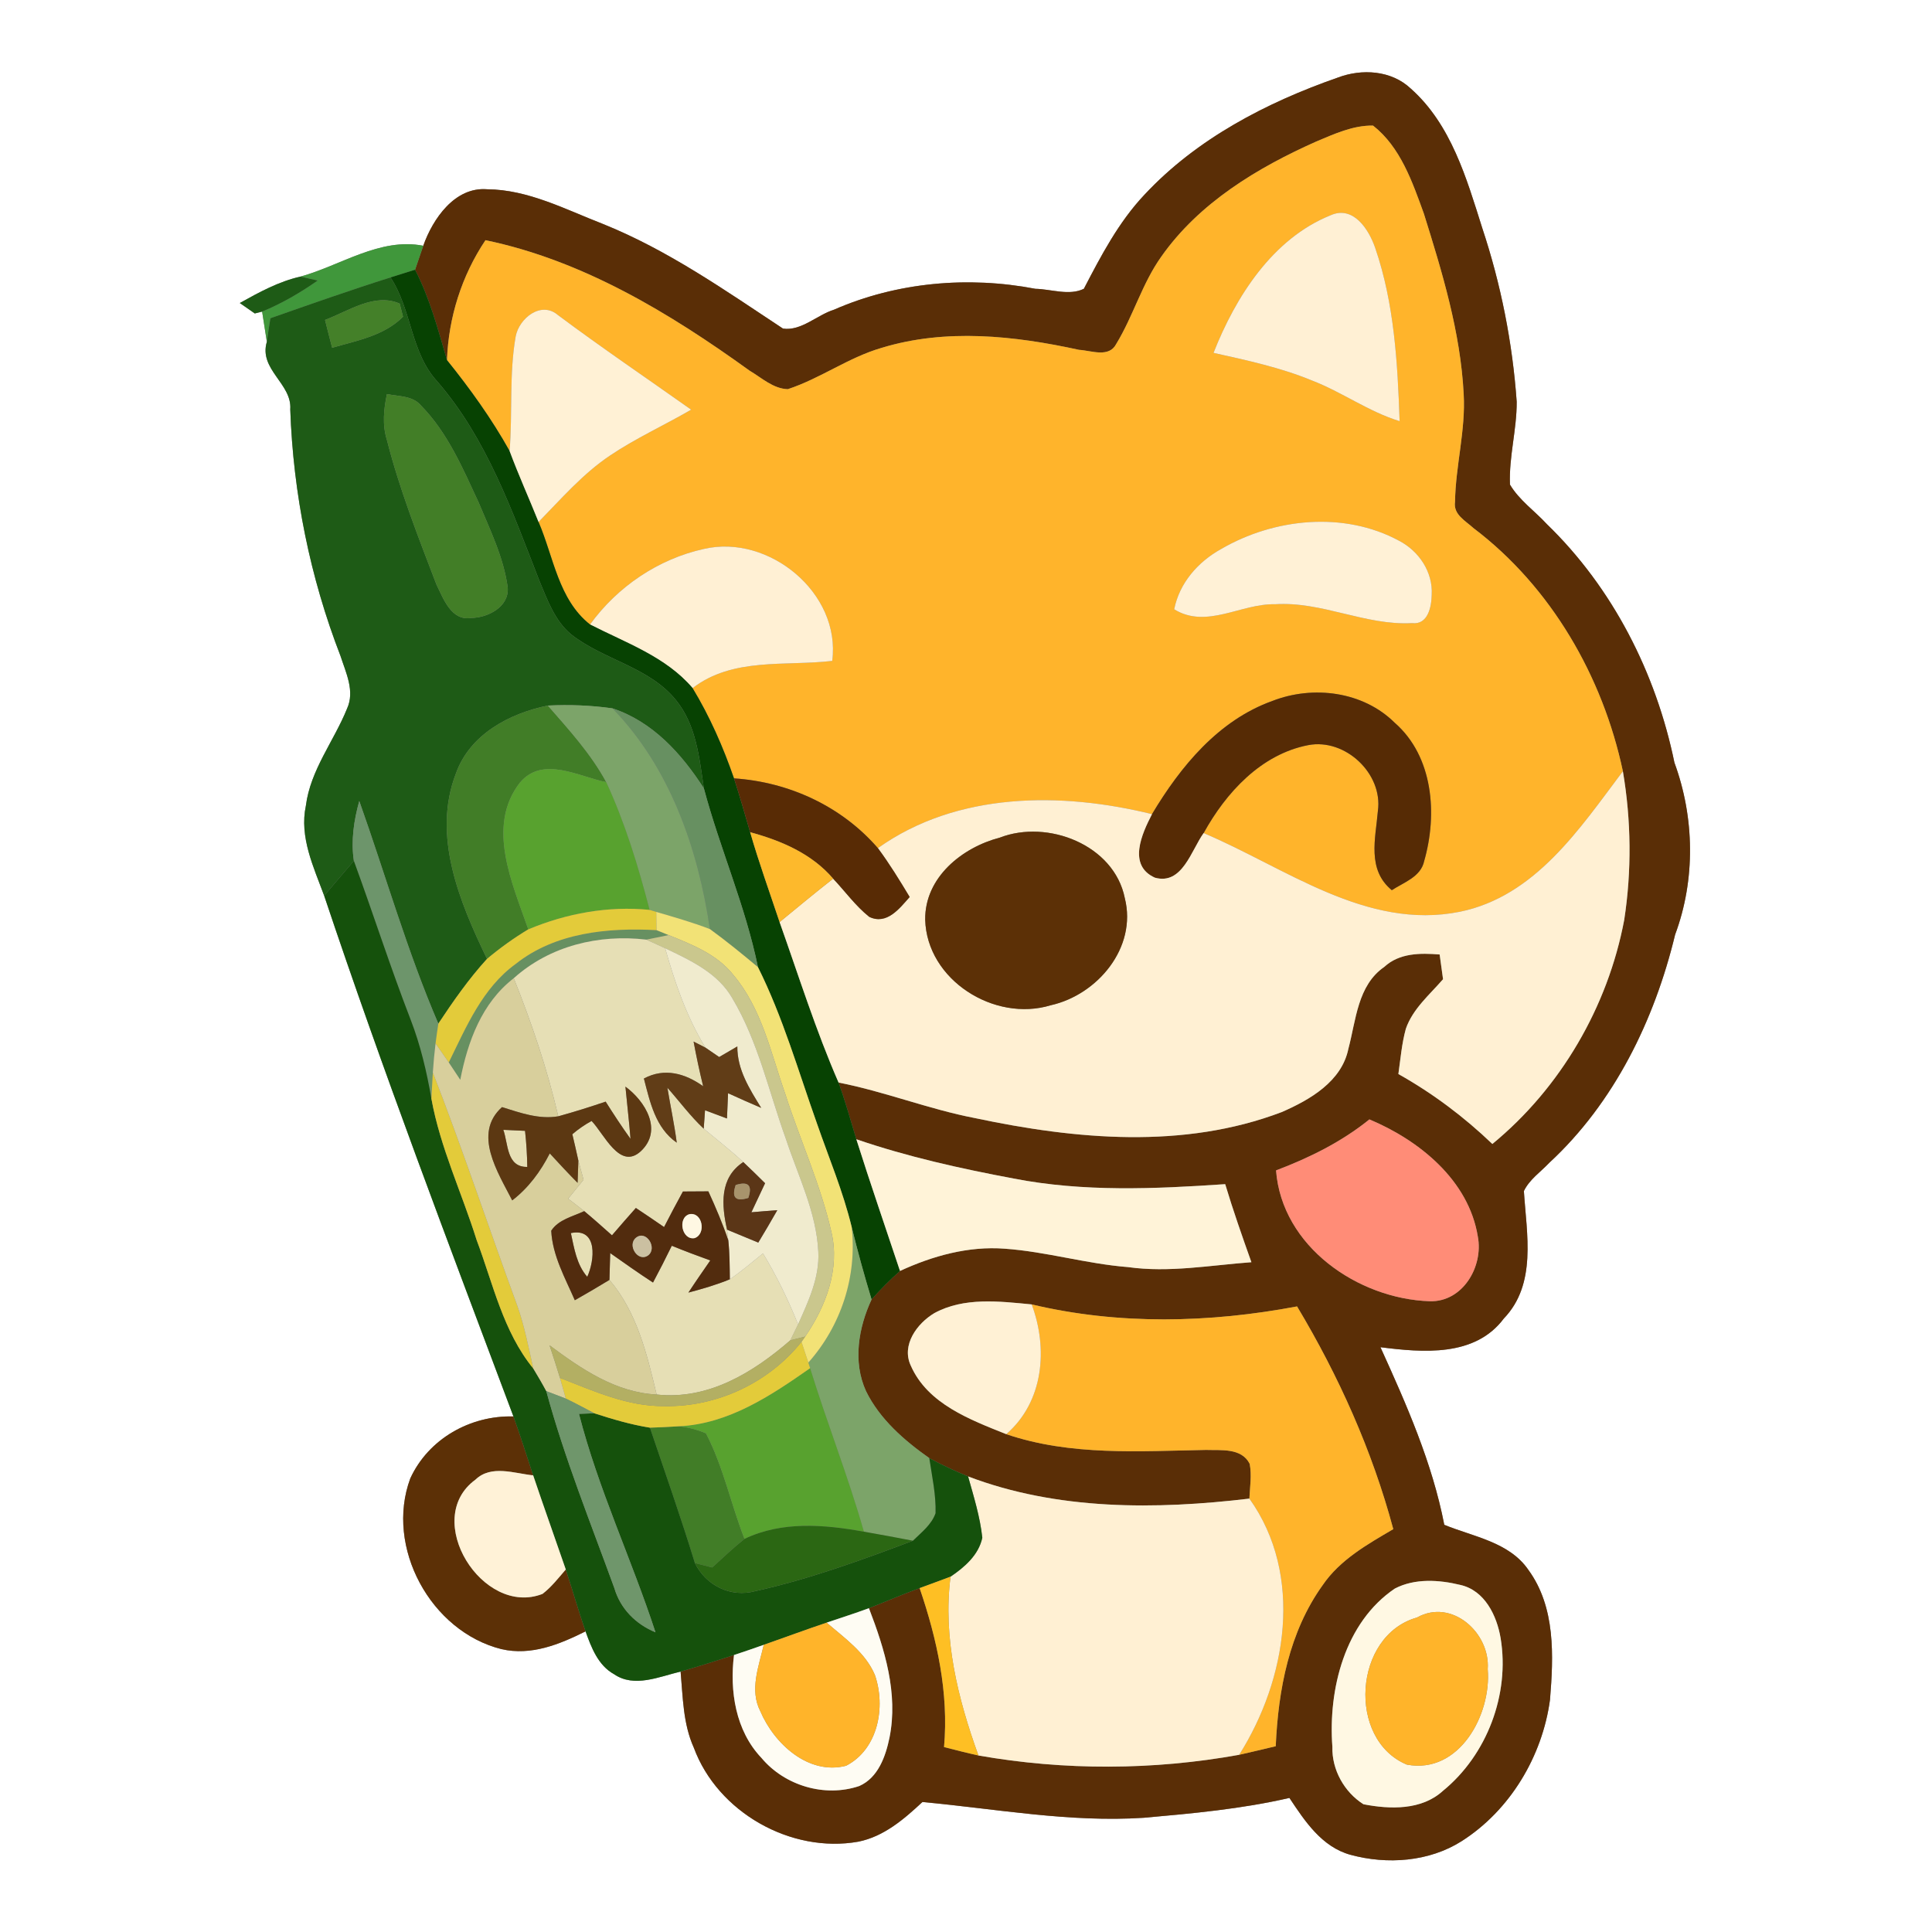 <?xml version="1.0" encoding="UTF-8" ?>
<!DOCTYPE svg PUBLIC "-//W3C//DTD SVG 1.1//EN" "http://www.w3.org/Graphics/SVG/1.1/DTD/svg11.dtd">
<svg width="250pt" height="250pt" viewBox="0 0 250 250" version="1.1" xmlns="http://www.w3.org/2000/svg">
<rect x="0" y="0" width="250" height="250" fill="#808080" stroke="none"/>
<g id="#ffffffff">
<path fill="#ffffff" opacity="1.00" d=" M 0.00 0.00 L 250.00 0.00 L 250.00 250.00 L 0.00 250.00 L 0.00 0.00 M 173.11 10.04 C 163.86 13.27 154.84 17.96 148.09 25.20 C 144.75 28.74 142.48 33.08 140.25 37.37 C 138.35 38.30 136.02 37.41 133.98 37.37 C 125.29 35.70 116.06 36.51 107.93 40.07 C 105.72 40.76 103.68 42.86 101.32 42.52 C 93.83 37.57 86.40 32.35 78.02 28.98 C 73.17 27.10 68.34 24.53 63.02 24.49 C 58.86 24.16 56.00 28.31 54.77 31.80 C 49.16 30.71 44.12 34.34 38.89 35.79 C 36.08 36.42 33.53 37.82 31.03 39.21 C 31.52 39.55 32.49 40.22 32.97 40.56 L 33.92 40.32 C 34.12 41.63 34.32 42.93 34.53 44.23 C 33.46 47.82 37.81 49.64 37.56 52.98 C 37.94 63.88 40.12 74.71 44.06 84.88 C 44.76 87.05 45.94 89.43 44.91 91.69 C 43.21 95.91 40.17 99.62 39.58 104.26 C 38.72 108.33 40.58 112.19 41.95 115.91 C 49.53 138.58 58.04 160.92 66.44 183.29 C 60.87 183.13 55.44 186.18 53.09 191.31 C 49.80 200.19 55.72 211.11 64.90 213.40 C 68.74 214.28 72.40 212.78 75.77 211.10 C 76.52 213.19 77.40 215.51 79.46 216.64 C 82.07 218.44 85.32 216.95 88.07 216.30 C 88.37 219.61 88.38 223.05 89.78 226.15 C 92.86 234.50 102.34 239.87 111.08 238.31 C 114.38 237.64 116.97 235.41 119.36 233.18 C 128.89 234.06 138.39 235.85 148.00 235.22 C 154.32 234.66 160.65 234.08 166.85 232.65 C 168.85 235.66 171.04 238.99 174.75 240.01 C 179.49 241.30 184.90 240.93 189.13 238.25 C 195.40 234.26 199.58 227.27 200.57 219.94 C 201.03 214.28 201.30 207.97 197.77 203.14 C 195.30 199.54 190.67 198.86 186.89 197.31 C 185.33 189.27 182.00 181.75 178.63 174.33 C 184.11 175.02 190.85 175.62 194.59 170.62 C 198.89 166.15 197.54 159.67 197.19 154.12 C 197.91 152.62 199.36 151.65 200.47 150.47 C 208.89 142.69 214.10 131.97 216.76 120.94 C 219.41 113.83 219.28 105.78 216.67 98.68 C 214.29 87.10 208.70 76.09 200.17 67.83 C 198.59 66.11 196.59 64.73 195.39 62.71 C 195.24 59.11 196.28 55.59 196.26 51.99 C 195.72 44.35 194.22 36.77 191.80 29.50 C 189.77 23.07 187.77 16.09 182.55 11.46 C 180.04 9.09 176.22 8.86 173.11 10.04 Z" />
</g>
<g id="#5a2e06ff">
<path fill="#5a2e06" opacity="1.00" d=" M 173.11 10.04 C 176.22 8.86 180.04 9.09 182.55 11.46 C 187.77 16.09 189.77 23.07 191.80 29.50 C 194.22 36.77 195.72 44.35 196.26 51.99 C 196.28 55.59 195.24 59.11 195.39 62.71 C 196.59 64.73 198.59 66.11 200.17 67.83 C 208.70 76.09 214.29 87.10 216.67 98.68 C 219.28 105.78 219.41 113.83 216.76 120.94 C 214.10 131.97 208.89 142.69 200.47 150.47 C 199.36 151.65 197.91 152.62 197.19 154.12 C 197.54 159.67 198.89 166.15 194.59 170.62 C 190.85 175.62 184.11 175.02 178.63 174.33 C 182.00 181.75 185.33 189.27 186.89 197.31 C 190.67 198.86 195.30 199.54 197.77 203.14 C 201.30 207.97 201.03 214.28 200.57 219.94 C 199.58 227.27 195.40 234.26 189.13 238.25 C 184.90 240.93 179.49 241.30 174.75 240.01 C 171.04 238.99 168.85 235.66 166.85 232.65 C 160.65 234.08 154.32 234.66 148.00 235.22 C 138.39 235.85 128.89 234.06 119.36 233.18 C 116.97 235.41 114.38 237.64 111.08 238.31 C 102.34 239.87 92.86 234.50 89.78 226.15 C 88.38 223.05 88.37 219.61 88.07 216.30 C 90.39 215.63 92.69 214.91 94.98 214.16 C 94.40 218.82 95.18 223.95 98.53 227.47 C 101.54 231.07 106.73 232.62 111.19 231.11 C 113.64 230.03 114.60 227.27 115.10 224.85 C 116.25 219.13 114.48 213.40 112.44 208.10 C 114.63 207.24 116.79 206.31 119.00 205.50 C 121.26 212.11 122.78 219.04 122.16 226.07 C 123.64 226.45 125.12 226.83 126.61 227.16 C 137.74 229.12 149.23 229.08 160.35 227.07 C 161.93 226.72 163.50 226.33 165.08 225.96 C 165.40 218.66 166.81 211.17 171.15 205.12 C 173.39 201.83 176.93 199.84 180.29 197.87 C 177.57 187.72 173.23 178.05 167.84 169.05 C 156.50 171.19 144.77 171.47 133.50 168.79 C 129.33 168.39 124.74 167.82 120.90 169.92 C 118.67 171.25 116.60 174.05 117.86 176.72 C 120.04 181.67 125.54 183.71 130.21 185.58 C 138.53 188.41 147.41 187.78 156.05 187.62 C 157.99 187.69 160.65 187.32 161.71 189.42 C 161.99 190.90 161.74 192.42 161.67 193.92 C 149.56 195.36 136.83 195.45 125.27 191.05 C 123.56 190.34 121.88 189.56 120.25 188.68 C 117.00 186.39 113.84 183.64 112.06 180.01 C 110.33 176.21 111.08 171.81 112.78 168.15 C 113.93 166.85 115.15 165.61 116.46 164.46 C 120.68 162.51 125.32 161.22 130.01 161.58 C 135.38 161.96 140.58 163.54 145.95 163.96 C 151.28 164.71 156.61 163.72 161.93 163.33 C 160.74 159.98 159.56 156.63 158.54 153.23 C 149.42 153.85 140.17 154.26 131.15 152.50 C 124.28 151.21 117.43 149.69 110.81 147.42 C 110.07 144.96 109.38 142.50 108.51 140.08 C 114.49 141.25 120.18 143.53 126.16 144.68 C 139.19 147.44 153.14 148.74 165.86 143.90 C 169.51 142.31 173.62 139.94 174.48 135.71 C 175.47 132.01 175.66 127.51 179.12 125.12 C 181.08 123.30 183.80 123.31 186.29 123.51 C 186.44 124.57 186.58 125.64 186.73 126.71 C 184.99 128.72 182.82 130.53 181.92 133.11 C 181.39 135.02 181.23 137.01 180.95 138.98 C 185.37 141.46 189.45 144.52 193.11 148.03 C 201.95 140.77 208.05 130.27 210.17 119.05 C 211.15 112.69 211.08 106.14 210.00 99.80 C 207.40 87.55 200.72 75.95 190.67 68.34 C 189.64 67.39 188.03 66.59 188.28 64.93 C 188.35 60.26 189.67 55.68 189.40 50.99 C 188.99 42.99 186.63 35.25 184.25 27.65 C 182.76 23.55 181.23 19.04 177.67 16.25 C 175.08 16.21 172.67 17.33 170.33 18.31 C 162.69 21.71 155.16 26.25 150.27 33.21 C 147.79 36.69 146.65 40.88 144.45 44.49 C 143.51 46.34 141.23 45.36 139.63 45.27 C 131.27 43.44 122.39 42.47 114.06 45.02 C 109.79 46.26 106.15 48.98 101.94 50.36 C 100.04 50.30 98.55 48.88 96.99 47.96 C 86.67 40.51 75.42 33.70 62.82 31.08 C 59.74 35.68 58.04 41.08 57.84 46.60 C 56.68 42.63 55.62 38.60 53.71 34.90 C 54.06 33.86 54.41 32.83 54.77 31.80 C 56.00 28.31 58.86 24.16 63.02 24.49 C 68.34 24.53 73.17 27.10 78.02 28.98 C 86.40 32.35 93.83 37.57 101.32 42.52 C 103.68 42.86 105.72 40.76 107.93 40.07 C 116.06 36.51 125.29 35.70 133.98 37.37 C 136.02 37.41 138.35 38.30 140.25 37.37 C 142.48 33.08 144.75 28.74 148.09 25.20 C 154.84 17.96 163.86 13.27 173.11 10.04 M 165.12 151.45 C 165.87 161.30 175.71 168.07 185.01 168.38 C 189.29 168.50 191.97 163.88 191.23 160.01 C 190.05 152.72 183.66 147.56 177.20 144.85 C 173.60 147.76 169.43 149.82 165.12 151.45 M 180.49 205.56 C 174.01 209.94 171.85 218.61 172.41 226.04 C 172.33 229.00 173.94 231.89 176.43 233.47 C 179.88 234.14 183.96 234.26 186.72 231.73 C 192.42 227.08 195.38 219.23 194.18 211.98 C 193.69 209.05 192.12 205.80 188.97 205.09 C 186.22 204.42 183.08 204.21 180.49 205.56 Z" />
</g>
<g id="#ffb42bff">
<path fill="#ffb42b" opacity="1.00" d=" M 170.33 18.31 C 172.67 17.33 175.08 16.21 177.67 16.25 C 181.23 19.04 182.76 23.55 184.25 27.65 C 186.63 35.25 188.99 42.99 189.40 50.99 C 189.67 55.68 188.35 60.26 188.28 64.93 C 188.03 66.59 189.64 67.39 190.67 68.34 C 200.72 75.95 207.40 87.55 210.00 99.80 C 204.42 107.21 198.67 115.98 188.91 117.98 C 176.81 120.42 166.32 112.26 155.75 107.80 C 158.64 102.56 163.18 97.60 169.28 96.42 C 174.06 95.50 178.97 100.10 178.30 104.93 C 177.99 108.53 176.87 112.53 180.10 115.19 C 181.66 114.17 183.86 113.47 184.29 111.41 C 186.02 105.38 185.48 97.89 180.47 93.52 C 176.38 89.46 169.91 88.65 164.65 90.70 C 157.67 93.20 152.76 99.18 149.07 105.35 C 137.32 102.45 123.82 102.46 113.60 109.75 C 108.91 104.33 102.10 101.19 94.98 100.72 C 93.58 96.67 91.85 92.72 89.62 89.04 C 94.84 85.03 101.59 86.23 107.69 85.52 C 108.84 76.74 99.49 69.08 91.09 71.03 C 85.18 72.33 79.89 75.92 76.35 80.81 C 72.25 77.57 71.64 72.07 69.69 67.54 C 72.64 64.53 75.43 61.29 78.96 58.93 C 82.29 56.69 85.97 55.03 89.43 53.01 C 83.68 48.94 77.85 44.99 72.21 40.78 C 70.03 38.89 67.18 41.18 66.73 43.52 C 65.87 48.41 66.34 53.41 65.94 58.35 C 63.61 54.18 60.83 50.31 57.84 46.60 C 58.04 41.08 59.74 35.68 62.82 31.08 C 75.42 33.70 86.67 40.51 96.99 47.96 C 98.55 48.88 100.04 50.30 101.94 50.36 C 106.15 48.98 109.79 46.26 114.06 45.02 C 122.39 42.47 131.27 43.44 139.63 45.27 C 141.23 45.36 143.51 46.34 144.45 44.49 C 146.65 40.88 147.79 36.69 150.27 33.21 C 155.16 26.25 162.69 21.71 170.33 18.31 M 157.03 45.66 C 161.32 46.62 165.65 47.54 169.73 49.22 C 173.64 50.72 177.08 53.26 181.11 54.50 C 180.85 46.97 180.42 39.26 177.95 32.08 C 177.14 29.71 175.12 26.53 172.17 27.86 C 164.67 30.88 159.89 38.40 157.03 45.66 M 158.02 71.04 C 155.02 72.70 152.63 75.42 151.94 78.84 C 156.11 81.43 160.59 78.08 164.98 78.19 C 171.05 77.79 176.68 80.97 182.72 80.63 C 184.77 80.88 185.23 78.54 185.26 76.98 C 185.44 74.02 183.60 71.30 181.03 69.97 C 173.91 66.12 164.88 67.05 158.02 71.04 Z" />
<path fill="#ffb42b" opacity="1.00" d=" M 133.50 168.79 C 144.77 171.47 156.50 171.19 167.84 169.05 C 173.23 178.05 177.57 187.72 180.29 197.87 C 176.93 199.84 173.39 201.83 171.15 205.12 C 166.81 211.17 165.40 218.66 165.08 225.96 C 163.50 226.33 161.93 226.72 160.35 227.07 C 166.52 217.31 168.74 203.82 161.67 193.92 C 161.74 192.42 161.99 190.90 161.71 189.42 C 160.65 187.32 157.99 187.69 156.05 187.62 C 147.41 187.78 138.53 188.41 130.21 185.58 C 135.05 181.39 135.64 174.51 133.50 168.79 Z" />
</g>
<g id="#fff0d4ff">
<path fill="#fff0d4" opacity="1.00" d=" M 157.03 45.66 C 159.89 38.40 164.67 30.88 172.17 27.86 C 175.12 26.53 177.14 29.71 177.95 32.08 C 180.42 39.26 180.85 46.97 181.11 54.50 C 177.08 53.26 173.64 50.72 169.73 49.22 C 165.65 47.54 161.32 46.62 157.03 45.66 Z" />
<path fill="#fff0d4" opacity="1.00" d=" M 76.35 80.81 C 79.89 75.92 85.18 72.33 91.09 71.03 C 99.49 69.08 108.84 76.74 107.69 85.52 C 101.59 86.23 94.84 85.03 89.62 89.04 C 86.14 84.96 80.98 83.19 76.35 80.81 Z" />
</g>
<g id="#40973bff">
<path fill="#40973b" opacity="1.00" d=" M 38.89 35.79 C 44.12 34.34 49.16 30.71 54.77 31.80 C 54.41 32.83 54.06 33.86 53.71 34.90 C 52.65 35.23 51.59 35.57 50.53 35.90 C 45.31 37.55 40.15 39.37 34.99 41.18 C 34.82 42.20 34.67 43.21 34.53 44.23 C 34.32 42.93 34.12 41.63 33.92 40.32 C 36.47 39.27 38.86 37.88 41.11 36.30 C 40.56 36.18 39.45 35.92 38.89 35.79 Z" />
</g>
<g id="#074202ff">
<path fill="#074202" opacity="1.00" d=" M 50.53 35.90 C 51.59 35.57 52.65 35.23 53.71 34.90 C 55.62 38.60 56.68 42.63 57.84 46.60 C 60.83 50.31 63.61 54.18 65.94 58.35 C 67.09 61.45 68.46 64.47 69.69 67.54 C 71.64 72.07 72.25 77.57 76.35 80.81 C 80.98 83.19 86.14 84.96 89.62 89.04 C 91.85 92.72 93.58 96.67 94.98 100.72 C 95.73 103.02 96.39 105.36 97.07 107.69 C 98.20 111.61 99.59 115.45 100.88 119.32 C 103.35 126.26 105.56 133.32 108.51 140.08 C 109.38 142.50 110.07 144.96 110.81 147.42 C 112.61 153.12 114.57 158.78 116.46 164.46 C 115.15 165.61 113.93 166.85 112.78 168.15 C 111.84 165.05 110.98 161.93 110.21 158.79 C 109.10 154.20 107.26 149.84 105.72 145.40 C 103.30 138.60 101.31 131.62 98.08 125.15 C 96.46 117.23 93.16 109.81 91.08 102.01 C 90.49 98.05 90.09 93.78 87.44 90.56 C 83.96 86.28 78.08 85.40 73.88 82.07 C 71.78 80.31 70.83 77.62 69.80 75.17 C 66.29 66.18 63.01 56.79 56.60 49.38 C 53.11 45.61 53.30 40.08 50.53 35.90 Z" />
</g>
<g id="#1e5b16ff">
<path fill="#1e5b16" opacity="1.00" d=" M 31.03 39.21 C 33.53 37.82 36.08 36.42 38.89 35.79 C 39.45 35.92 40.56 36.18 41.11 36.30 C 38.86 37.88 36.47 39.27 33.92 40.32 L 32.97 40.56 C 32.49 40.22 31.52 39.55 31.03 39.21 Z" />
<path fill="#1e5b16" opacity="1.00" d=" M 34.99 41.18 C 40.15 39.37 45.31 37.55 50.53 35.90 C 53.30 40.08 53.11 45.61 56.60 49.38 C 63.01 56.79 66.29 66.18 69.80 75.17 C 70.83 77.62 71.78 80.31 73.88 82.07 C 78.08 85.40 83.96 86.28 87.44 90.56 C 90.09 93.78 90.49 98.05 91.08 102.01 C 88.21 97.54 84.45 93.37 79.25 91.66 C 76.49 91.27 73.68 91.16 70.89 91.30 C 65.93 92.31 60.81 95.02 59.01 100.05 C 55.86 108.14 59.49 116.76 63.02 124.08 C 60.66 126.67 58.65 129.55 56.72 132.46 C 52.68 123.08 49.90 113.25 46.49 103.65 C 45.79 106.16 45.40 108.79 45.79 111.39 C 44.50 112.89 43.23 114.40 41.95 115.91 C 40.58 112.19 38.72 108.33 39.58 104.26 C 40.17 99.62 43.21 95.91 44.91 91.69 C 45.94 89.43 44.76 87.05 44.06 84.88 C 40.12 74.71 37.94 63.88 37.56 52.98 C 37.81 49.64 33.46 47.82 34.53 44.23 C 34.67 43.21 34.82 42.20 34.99 41.18 M 42.06 41.40 C 42.36 42.60 42.66 43.80 42.98 45.00 C 46.17 44.07 49.71 43.45 52.15 40.98 C 52.04 40.56 51.82 39.71 51.72 39.29 C 48.48 37.85 45.07 40.27 42.06 41.40 M 50.07 50.99 C 49.66 52.94 49.45 54.96 50.06 56.90 C 51.68 63.29 54.11 69.45 56.46 75.60 C 57.37 77.45 58.39 80.38 60.97 79.96 C 63.13 79.94 65.88 78.53 65.70 76.05 C 65.19 72.17 63.43 68.61 61.94 65.03 C 59.90 60.64 57.94 56.01 54.50 52.50 C 53.40 51.18 51.59 51.31 50.07 50.99 Z" />
</g>
<g id="#448029ff">
<path fill="#448029" opacity="1.00" d=" M 42.06 41.40 C 45.07 40.27 48.48 37.85 51.72 39.29 C 51.82 39.71 52.04 40.56 52.15 40.98 C 49.71 43.45 46.17 44.07 42.98 45.00 C 42.66 43.80 42.36 42.60 42.06 41.40 Z" />
</g>
<g id="#fff1d5ff">
<path fill="#fff1d5" opacity="1.00" d=" M 66.73 43.52 C 67.18 41.18 70.03 38.89 72.21 40.78 C 77.85 44.99 83.68 48.94 89.43 53.01 C 85.97 55.03 82.29 56.69 78.96 58.93 C 75.43 61.29 72.64 64.53 69.69 67.54 C 68.46 64.47 67.09 61.45 65.94 58.35 C 66.34 53.41 65.87 48.41 66.73 43.52 Z" />
<path fill="#fff1d5" opacity="1.00" d=" M 120.90 169.92 C 124.74 167.82 129.33 168.39 133.50 168.79 C 135.64 174.51 135.05 181.39 130.21 185.58 C 125.54 183.71 120.04 181.67 117.86 176.72 C 116.60 174.05 118.67 171.25 120.90 169.92 Z" />
</g>
<g id="#427e27ff">
<path fill="#427e27" opacity="1.00" d=" M 50.07 50.99 C 51.59 51.31 53.40 51.18 54.50 52.50 C 57.94 56.01 59.90 60.64 61.94 65.03 C 63.43 68.61 65.19 72.17 65.70 76.05 C 65.88 78.53 63.13 79.94 60.97 79.96 C 58.39 80.38 57.37 77.45 56.46 75.60 C 54.11 69.45 51.68 63.29 50.06 56.90 C 49.45 54.96 49.66 52.94 50.07 50.99 Z" />
</g>
<g id="#fff1d6ff">
<path fill="#fff1d6" opacity="1.00" d=" M 158.02 71.04 C 164.88 67.05 173.91 66.12 181.03 69.97 C 183.60 71.30 185.44 74.02 185.26 76.98 C 185.23 78.54 184.77 80.88 182.72 80.63 C 176.68 80.97 171.05 77.79 164.98 78.19 C 160.59 78.08 156.11 81.43 151.94 78.84 C 152.63 75.42 155.02 72.70 158.02 71.04 Z" />
</g>
<g id="#562b05ff">
<path fill="#562b05" opacity="1.00" d=" M 164.65 90.70 C 169.91 88.65 176.38 89.46 180.47 93.52 C 185.48 97.89 186.02 105.38 184.29 111.41 C 183.86 113.47 181.66 114.17 180.10 115.19 C 176.87 112.53 177.99 108.53 178.30 104.93 C 178.97 100.10 174.06 95.50 169.28 96.42 C 163.18 97.60 158.64 102.56 155.75 107.80 C 154.14 110.03 152.99 114.56 149.44 113.57 C 145.88 111.97 147.77 107.86 149.07 105.35 C 152.76 99.18 157.67 93.20 164.65 90.70 Z" />
</g>
<g id="#417d27ff">
<path fill="#417d27" opacity="1.00" d=" M 59.01 100.05 C 60.81 95.02 65.93 92.31 70.89 91.30 C 73.62 94.43 76.46 97.53 78.45 101.21 C 74.86 100.49 70.23 97.76 67.28 101.27 C 62.87 106.93 66.32 114.36 68.36 120.26 C 66.48 121.39 64.70 122.67 63.02 124.08 C 59.49 116.76 55.86 108.14 59.01 100.05 Z" />
<path fill="#417d27" opacity="1.00" d=" M 84.10 184.74 C 85.36 184.70 86.61 184.64 87.87 184.56 C 89.07 184.69 90.24 185.00 91.35 185.47 C 93.60 189.78 94.57 194.61 96.34 199.13 C 94.89 200.30 93.53 201.57 92.16 202.83 C 91.60 202.69 90.48 202.41 89.92 202.26 C 88.12 196.38 86.07 190.57 84.10 184.74 Z" />
</g>
<g id="#7ca469ff">
<path fill="#7ca469" opacity="1.00" d=" M 70.89 91.30 C 73.68 91.16 76.49 91.27 79.25 91.66 C 86.70 99.31 90.34 109.85 91.86 120.22 C 89.59 119.35 87.26 118.68 84.92 118.00 L 84.06 117.74 C 82.60 112.11 80.89 106.51 78.45 101.21 C 76.46 97.53 73.62 94.43 70.89 91.30 Z" />
<path fill="#7ca469" opacity="1.00" d=" M 110.21 158.79 C 110.98 161.93 111.84 165.05 112.78 168.15 C 111.08 171.81 110.33 176.21 112.06 180.01 C 113.84 183.64 117.00 186.39 120.25 188.68 C 120.60 191.04 121.13 193.40 121.06 195.81 C 120.54 197.30 119.22 198.30 118.13 199.37 C 116.02 198.97 113.90 198.56 111.79 198.20 C 109.76 191.05 107.01 184.14 104.83 177.04 L 104.60 176.32 C 108.85 171.53 110.92 165.17 110.21 158.79 Z" />
</g>
<g id="#679061ff">
<path fill="#679061" opacity="1.00" d=" M 79.25 91.66 C 84.45 93.37 88.21 97.54 91.08 102.01 C 93.16 109.81 96.46 117.23 98.08 125.15 C 96.05 123.45 94.00 121.78 91.86 120.22 C 90.34 109.85 86.70 99.31 79.25 91.66 Z" />
<path fill="#679061" opacity="1.00" d=" M 66.72 124.74 C 71.84 120.67 78.64 120.02 84.95 120.36 C 85.34 120.52 86.12 120.84 86.52 121.00 C 85.80 121.15 84.36 121.44 83.64 121.59 C 77.48 120.86 71.15 122.39 66.48 126.58 C 62.35 129.77 60.52 134.78 59.56 139.73 C 59.06 138.97 58.57 138.22 58.07 137.48 C 60.33 132.88 62.43 127.85 66.72 124.74 Z" />
</g>
<g id="#58a22fff">
<path fill="#58a22f" opacity="1.00" d=" M 67.28 101.27 C 70.23 97.76 74.86 100.49 78.45 101.21 C 80.89 106.51 82.60 112.11 84.06 117.74 C 78.71 117.20 73.30 118.19 68.36 120.26 C 66.32 114.36 62.87 106.93 67.28 101.27 Z" />
<path fill="#58a22f" opacity="1.00" d=" M 87.87 184.56 C 94.30 184.25 99.74 180.60 104.83 177.04 C 107.01 184.14 109.76 191.05 111.79 198.20 C 106.67 197.27 101.17 196.81 96.34 199.13 C 94.57 194.61 93.60 189.78 91.35 185.47 C 90.24 185.00 89.07 184.69 87.87 184.56 Z" />
</g>
<g id="#fff0d3ff">
<path fill="#fff0d3" opacity="1.00" d=" M 188.91 117.98 C 198.67 115.98 204.42 107.21 210.00 99.80 C 211.08 106.14 211.15 112.69 210.17 119.05 C 208.05 130.27 201.95 140.77 193.11 148.03 C 189.45 144.52 185.37 141.46 180.95 138.98 C 181.23 137.01 181.39 135.02 181.92 133.11 C 182.82 130.53 184.99 128.72 186.73 126.71 C 186.58 125.64 186.44 124.57 186.29 123.51 C 183.80 123.31 181.08 123.30 179.12 125.12 C 175.66 127.51 175.47 132.01 174.48 135.71 C 173.62 139.94 169.51 142.31 165.86 143.90 C 153.14 148.74 139.19 147.44 126.16 144.68 C 120.18 143.53 114.49 141.25 108.51 140.08 C 105.56 133.32 103.35 126.26 100.88 119.32 C 103.18 117.43 105.47 115.53 107.81 113.70 C 109.36 115.34 110.70 117.22 112.48 118.64 C 114.75 119.73 116.40 117.55 117.71 116.07 C 116.41 113.91 115.10 111.77 113.60 109.75 C 123.82 102.46 137.32 102.45 149.07 105.35 C 147.77 107.86 145.88 111.97 149.44 113.57 C 152.99 114.56 154.14 110.03 155.75 107.80 C 166.32 112.26 176.81 120.42 188.91 117.98 M 129.37 108.39 C 124.49 109.66 119.66 113.54 119.72 119.00 C 119.93 126.81 128.67 132.30 135.96 130.08 C 142.02 128.73 147.16 122.61 145.55 116.22 C 144.17 109.32 135.56 105.99 129.37 108.39 Z" />
<path fill="#fff0d3" opacity="1.00" d=" M 125.27 191.05 C 136.83 195.45 149.56 195.36 161.67 193.92 C 168.74 203.82 166.52 217.31 160.35 227.07 C 149.23 229.08 137.74 229.12 126.61 227.16 C 123.93 219.77 121.99 211.93 123.00 204.02 C 124.81 202.79 126.63 201.23 127.11 198.98 C 126.82 196.27 126.00 193.66 125.27 191.05 Z" />
</g>
<g id="#582b05ff">
<path fill="#582b05" opacity="1.00" d=" M 94.98 100.72 C 102.10 101.19 108.91 104.33 113.60 109.75 C 115.10 111.77 116.41 113.91 117.71 116.07 C 116.40 117.55 114.75 119.73 112.48 118.64 C 110.70 117.22 109.36 115.34 107.81 113.70 C 105.05 110.47 101.08 108.77 97.07 107.69 C 96.39 105.36 95.73 103.02 94.98 100.72 Z" />
</g>
<g id="#6d956bff">
<path fill="#6d956b" opacity="1.00" d=" M 45.79 111.39 C 45.40 108.79 45.79 106.16 46.49 103.65 C 49.90 113.25 52.68 123.08 56.72 132.46 C 56.59 133.31 56.47 134.17 56.36 135.02 C 56.21 136.27 56.09 137.52 56.01 138.78 C 55.96 139.62 55.87 141.31 55.82 142.15 C 55.22 138.68 54.41 135.24 53.14 131.95 C 50.51 125.16 48.29 118.22 45.79 111.39 Z" />
</g>
<g id="#fdb92cff">
<path fill="#fdb92c" opacity="1.00" d=" M 97.07 107.69 C 101.08 108.77 105.05 110.47 107.81 113.70 C 105.47 115.53 103.18 117.43 100.88 119.32 C 99.59 115.45 98.20 111.61 97.07 107.69 Z" />
</g>
<g id="#5c3006ff">
<path fill="#5c3006" opacity="1.00" d=" M 129.37 108.39 C 135.56 105.99 144.17 109.32 145.55 116.22 C 147.16 122.61 142.02 128.73 135.96 130.08 C 128.67 132.30 119.93 126.81 119.72 119.00 C 119.66 113.54 124.49 109.66 129.37 108.39 Z" />
<path fill="#5c3006" opacity="1.00" d=" M 66.44 183.29 C 67.35 185.81 68.15 188.36 68.99 190.91 C 66.55 190.66 63.56 189.50 61.52 191.47 C 54.50 196.58 62.46 209.28 70.20 206.25 C 71.36 205.36 72.26 204.19 73.21 203.09 C 74.09 205.75 74.85 208.45 75.77 211.10 C 72.40 212.78 68.74 214.28 64.90 213.40 C 55.72 211.11 49.80 200.19 53.09 191.31 C 55.44 186.18 60.87 183.13 66.44 183.29 Z" />
</g>
<g id="#15510cff">
<path fill="#15510c" opacity="1.00" d=" M 41.95 115.91 C 43.23 114.40 44.50 112.89 45.79 111.39 C 48.29 118.22 50.51 125.16 53.14 131.95 C 54.41 135.24 55.22 138.68 55.82 142.15 C 56.96 148.48 59.76 154.34 61.67 160.44 C 63.81 166.12 65.09 172.29 69.01 177.09 C 69.59 178.05 70.16 179.02 70.69 180.01 C 73.05 188.69 76.42 197.04 79.49 205.48 C 80.28 208.18 82.26 210.16 84.82 211.22 C 81.72 201.73 77.40 192.65 74.92 182.95 C 75.42 182.94 76.41 182.90 76.91 182.88 C 79.26 183.64 81.65 184.35 84.10 184.74 C 86.07 190.57 88.12 196.38 89.92 202.26 C 91.36 205.16 94.55 206.76 97.73 205.89 C 104.70 204.35 111.46 201.88 118.13 199.37 C 119.22 198.30 120.54 197.30 121.06 195.81 C 121.13 193.40 120.60 191.04 120.25 188.68 C 121.88 189.56 123.56 190.34 125.27 191.05 C 126.00 193.66 126.82 196.27 127.11 198.98 C 126.63 201.23 124.81 202.79 123.00 204.02 C 121.68 204.53 120.33 205.00 119.00 205.50 C 116.79 206.31 114.63 207.24 112.44 208.10 C 110.63 208.77 108.79 209.35 106.97 209.97 C 104.24 210.89 101.54 211.89 98.83 212.84 C 97.55 213.30 96.27 213.73 94.98 214.16 C 92.69 214.91 90.39 215.63 88.07 216.30 C 85.32 216.95 82.07 218.44 79.46 216.64 C 77.40 215.51 76.52 213.19 75.77 211.10 C 74.85 208.45 74.09 205.75 73.21 203.09 C 71.81 199.02 70.36 194.98 68.99 190.91 C 68.15 188.36 67.35 185.81 66.44 183.29 C 58.04 160.92 49.53 138.58 41.95 115.91 Z" />
</g>
<g id="#e3cb3aff">
<path fill="#e3cb3a" opacity="1.00" d=" M 68.36 120.26 C 73.30 118.19 78.71 117.20 84.06 117.74 L 84.92 118.00 C 84.93 118.59 84.94 119.77 84.95 120.36 C 78.64 120.02 71.84 120.67 66.72 124.74 C 62.43 127.85 60.33 132.88 58.07 137.48 C 57.50 136.65 56.93 135.84 56.36 135.02 C 56.47 134.17 56.59 133.31 56.72 132.46 C 58.65 129.55 60.66 126.67 63.02 124.08 C 64.70 122.67 66.48 121.39 68.36 120.26 Z" />
<path fill="#e3cb3a" opacity="1.00" d=" M 56.01 138.78 C 59.89 148.77 63.27 158.96 66.96 169.02 C 67.88 171.65 68.40 174.38 69.01 177.09 C 65.09 172.29 63.81 166.12 61.67 160.44 C 59.76 154.34 56.96 148.48 55.82 142.15 C 55.87 141.31 55.96 139.62 56.01 138.78 Z" />
<path fill="#e3cb3a" opacity="1.00" d=" M 86.00 181.95 C 92.77 182.08 99.49 178.93 103.71 173.63 C 103.94 174.31 104.38 175.65 104.60 176.32 L 104.83 177.04 C 99.74 180.60 94.30 184.25 87.87 184.56 C 86.61 184.64 85.36 184.70 84.10 184.74 C 81.65 184.35 79.26 183.64 76.91 182.88 C 75.68 182.25 74.47 181.57 73.22 180.98 C 73.03 180.31 72.65 178.97 72.46 178.30 C 76.81 179.99 81.23 182.02 86.00 181.95 Z" />
</g>
<g id="#f2e276ff">
<path fill="#f2e276" opacity="1.00" d=" M 84.92 118.00 C 87.26 118.68 89.59 119.35 91.86 120.22 C 94.00 121.78 96.05 123.45 98.08 125.15 C 101.31 131.62 103.30 138.60 105.72 145.40 C 107.26 149.84 109.10 154.20 110.21 158.79 C 110.92 165.17 108.85 171.53 104.60 176.32 C 104.38 175.65 103.94 174.31 103.71 173.63 L 104.19 172.95 C 106.86 169.05 108.72 164.18 107.58 159.42 C 106.18 153.27 103.52 147.51 101.60 141.52 C 99.75 136.26 98.58 130.51 94.89 126.15 C 92.79 123.49 89.55 122.23 86.52 121.00 C 86.12 120.84 85.34 120.52 84.95 120.36 C 84.94 119.77 84.93 118.59 84.92 118.00 Z" />
</g>
<g id="#cac78dff">
<path fill="#cac78d" opacity="1.00" d=" M 86.52 121.00 C 89.55 122.23 92.79 123.49 94.89 126.15 C 98.58 130.51 99.75 136.26 101.60 141.52 C 103.52 147.51 106.18 153.27 107.58 159.42 C 108.72 164.18 106.86 169.05 104.19 172.95 C 103.71 173.07 102.75 173.32 102.26 173.44 C 102.52 172.92 103.02 171.89 103.27 171.38 C 104.59 168.41 106.06 165.33 105.89 162.00 C 105.65 156.86 103.28 152.19 101.70 147.39 C 99.49 141.28 98.12 134.79 94.76 129.17 C 92.89 125.89 89.33 124.26 86.07 122.70 C 85.46 122.42 84.25 121.87 83.64 121.59 C 84.36 121.44 85.80 121.15 86.52 121.00 Z" />
</g>
<g id="#e6dfb5ff">
<path fill="#e6dfb5" opacity="1.00" d=" M 66.48 126.58 C 71.15 122.39 77.48 120.86 83.64 121.59 C 84.25 121.87 85.46 122.42 86.07 122.70 C 87.33 127.16 88.85 131.59 91.28 135.56 C 90.90 135.37 90.13 134.98 89.75 134.78 C 90.11 136.72 90.52 138.65 90.99 140.56 C 88.66 138.90 85.99 138.13 83.32 139.56 C 84.11 142.60 84.81 145.94 87.57 147.86 C 87.26 145.47 86.75 143.12 86.36 140.75 C 87.93 142.52 89.33 144.43 91.06 146.05 C 92.77 147.48 94.54 148.85 96.18 150.37 C 93.08 152.42 93.37 155.93 94.08 159.12 C 94.12 159.47 94.20 160.15 94.24 160.50 C 93.51 158.34 92.61 156.23 91.66 154.16 C 90.56 154.16 89.47 154.17 88.37 154.18 C 87.54 155.70 86.72 157.23 85.93 158.78 C 84.72 157.94 83.50 157.12 82.28 156.31 C 81.24 157.48 80.21 158.66 79.19 159.85 C 78.00 158.79 76.82 157.73 75.60 156.72 C 74.91 156.17 74.21 155.64 73.52 155.11 C 74.18 154.29 74.85 153.47 75.51 152.66 C 75.28 151.83 75.06 151.01 74.84 150.18 C 74.59 149.04 74.33 147.90 74.06 146.77 C 74.83 146.11 75.66 145.54 76.55 145.05 C 78.17 146.71 80.20 151.49 82.93 148.96 C 85.81 146.25 83.49 142.49 80.93 140.61 C 81.14 142.86 81.41 145.11 81.59 147.37 C 80.46 145.80 79.40 144.18 78.37 142.55 C 76.35 143.24 74.31 143.88 72.24 144.45 C 70.82 138.35 68.81 132.40 66.48 126.58 Z" />
<path fill="#e6dfb5" opacity="1.00" d=" M 65.13 146.20 C 65.83 146.24 67.24 146.30 67.94 146.33 C 68.11 147.88 68.21 149.44 68.23 151.00 C 65.53 151.04 65.78 148.05 65.13 146.20 Z" />
<path fill="#e6dfb5" opacity="1.00" d=" M 73.87 159.56 C 77.41 158.83 76.95 163.14 75.99 165.22 C 74.61 163.64 74.30 161.53 73.87 159.56 Z" />
<path fill="#e6dfb5" opacity="1.00" d=" M 84.50 165.96 C 85.34 164.39 86.15 162.80 86.93 161.20 C 88.57 161.87 90.23 162.50 91.91 163.10 C 90.96 164.48 90.00 165.85 89.08 167.26 C 90.89 166.78 92.70 166.26 94.44 165.54 C 95.94 164.51 97.32 163.34 98.73 162.19 C 100.50 165.12 102.00 168.20 103.27 171.38 C 103.02 171.89 102.52 172.92 102.26 173.44 C 97.44 177.62 91.64 181.18 84.97 180.45 C 83.72 175.23 82.44 169.81 78.86 165.62 C 78.89 164.46 78.92 163.31 78.96 162.15 C 80.79 163.44 82.62 164.74 84.50 165.96 Z" />
</g>
<g id="#f0ebceff">
<path fill="#f0ebce" opacity="1.00" d=" M 86.07 122.70 C 89.33 124.26 92.89 125.89 94.76 129.17 C 98.12 134.79 99.49 141.28 101.70 147.39 C 103.28 152.19 105.65 156.86 105.89 162.00 C 106.06 165.33 104.59 168.41 103.27 171.38 C 102.00 168.20 100.50 165.12 98.73 162.19 C 97.32 163.34 95.94 164.51 94.44 165.54 C 94.42 163.86 94.42 162.17 94.24 160.50 C 94.20 160.15 94.12 159.47 94.08 159.12 C 95.43 159.67 96.77 160.23 98.12 160.79 C 98.96 159.40 99.78 158.01 100.58 156.60 C 99.46 156.68 98.35 156.77 97.23 156.87 C 97.82 155.62 98.42 154.36 99.00 153.11 C 98.07 152.18 97.13 151.27 96.18 150.37 C 94.54 148.85 92.77 147.48 91.06 146.05 C 91.10 145.45 91.19 144.26 91.23 143.67 C 92.18 144.03 93.12 144.38 94.07 144.73 C 94.12 143.64 94.17 142.55 94.21 141.46 C 95.64 142.11 97.06 142.75 98.50 143.36 C 96.99 140.91 95.38 138.40 95.41 135.41 C 94.63 135.86 93.84 136.32 93.06 136.78 C 92.62 136.48 91.72 135.87 91.28 135.56 C 88.85 131.59 87.33 127.16 86.07 122.70 Z" />
</g>
<g id="#d8cf9cff">
<path fill="#d8cf9c" opacity="1.00" d=" M 59.56 139.73 C 60.52 134.78 62.35 129.77 66.48 126.58 C 68.81 132.40 70.82 138.35 72.24 144.45 C 69.74 144.88 67.31 143.99 64.96 143.26 C 61.13 146.70 64.45 151.74 66.28 155.33 C 68.38 153.72 69.95 151.59 71.14 149.25 C 72.32 150.54 73.51 151.82 74.74 153.06 C 74.77 152.34 74.82 150.90 74.84 150.18 C 75.06 151.01 75.28 151.83 75.51 152.66 C 74.85 153.47 74.18 154.29 73.52 155.11 C 74.21 155.64 74.91 156.17 75.60 156.72 C 74.12 157.42 72.28 157.80 71.33 159.25 C 71.49 162.47 73.12 165.35 74.38 168.25 C 75.89 167.40 77.38 166.52 78.86 165.62 C 82.44 169.81 83.72 175.23 84.97 180.45 C 79.66 180.19 75.22 177.13 71.11 174.08 C 71.57 175.48 72.03 176.88 72.46 178.30 C 72.65 178.97 73.03 180.31 73.22 180.98 C 72.59 180.74 71.32 180.25 70.69 180.01 C 70.16 179.02 69.59 178.05 69.01 177.09 C 68.40 174.38 67.88 171.65 66.96 169.02 C 63.27 158.96 59.89 148.77 56.01 138.78 C 56.09 137.52 56.21 136.27 56.36 135.02 C 56.93 135.84 57.50 136.65 58.07 137.48 C 58.57 138.22 59.06 138.97 59.56 139.73 Z" />
</g>
<g id="#613d17ff">
<path fill="#613d17" opacity="1.00" d=" M 89.75 134.78 C 90.13 134.98 90.90 135.37 91.28 135.56 C 91.72 135.87 92.62 136.48 93.06 136.78 C 93.84 136.32 94.63 135.86 95.41 135.41 C 95.38 138.40 96.99 140.91 98.50 143.36 C 97.06 142.75 95.64 142.11 94.21 141.46 C 94.17 142.55 94.12 143.64 94.07 144.73 C 93.12 144.38 92.18 144.03 91.23 143.67 C 91.19 144.26 91.10 145.45 91.06 146.05 C 89.33 144.43 87.93 142.52 86.36 140.75 C 86.75 143.12 87.26 145.47 87.57 147.86 C 84.81 145.94 84.11 142.60 83.32 139.56 C 85.99 138.13 88.66 138.90 90.99 140.56 C 90.52 138.65 90.11 136.72 89.75 134.78 Z" />
</g>
<g id="#5c3812ff">
<path fill="#5c3812" opacity="1.00" d=" M 80.93 140.61 C 83.49 142.49 85.81 146.25 82.93 148.96 C 80.20 151.49 78.17 146.71 76.55 145.05 C 75.66 145.54 74.83 146.11 74.06 146.77 C 74.33 147.90 74.59 149.04 74.84 150.18 C 74.82 150.90 74.77 152.34 74.74 153.06 C 73.51 151.82 72.32 150.54 71.14 149.25 C 69.95 151.59 68.38 153.72 66.28 155.33 C 64.45 151.74 61.13 146.70 64.96 143.26 C 67.31 143.99 69.74 144.88 72.24 144.45 C 74.31 143.88 76.35 143.24 78.37 142.55 C 79.40 144.18 80.46 145.80 81.59 147.37 C 81.41 145.11 81.14 142.86 80.93 140.61 M 65.13 146.20 C 65.78 148.05 65.53 151.04 68.23 151.00 C 68.21 149.44 68.11 147.88 67.94 146.33 C 67.24 146.30 65.83 146.24 65.13 146.20 Z" />
</g>
<g id="#ff8c77ff">
<path fill="#ff8c77" opacity="1.00" d=" M 165.12 151.45 C 169.43 149.82 173.60 147.76 177.20 144.85 C 183.66 147.56 190.05 152.72 191.23 160.01 C 191.97 163.88 189.29 168.50 185.01 168.38 C 175.71 168.07 165.87 161.30 165.12 151.45 Z" />
</g>
<g id="#fff3d8ff">
<path fill="#fff3d8" opacity="1.00" d=" M 110.81 147.42 C 117.43 149.69 124.28 151.21 131.15 152.50 C 140.17 154.26 149.42 153.85 158.54 153.23 C 159.56 156.63 160.74 159.98 161.93 163.33 C 156.61 163.72 151.28 164.71 145.95 163.96 C 140.58 163.54 135.38 161.96 130.01 161.58 C 125.32 161.22 120.68 162.51 116.46 164.46 C 114.57 158.78 112.61 153.12 110.81 147.42 Z" />
</g>
<g id="#5b3617ff">
<path fill="#5b3617" opacity="1.00" d=" M 94.08 159.12 C 93.37 155.93 93.08 152.42 96.18 150.37 C 97.13 151.27 98.07 152.18 99.00 153.11 C 98.42 154.36 97.82 155.62 97.23 156.87 C 98.35 156.77 99.46 156.68 100.58 156.60 C 99.78 158.01 98.96 159.40 98.12 160.79 C 96.77 160.23 95.43 159.67 94.08 159.12 M 95.20 153.34 C 94.64 154.97 95.19 155.52 96.83 155.01 C 97.38 153.39 96.84 152.83 95.20 153.34 Z" />
</g>
<g id="#a8946cff">
<path fill="#a8946c" opacity="1.00" d=" M 95.20 153.34 C 96.84 152.83 97.38 153.39 96.83 155.01 C 95.19 155.52 94.64 154.97 95.20 153.34 Z" />
</g>
<g id="#522c0eff">
<path fill="#522c0e" opacity="1.00" d=" M 88.37 154.18 C 89.47 154.17 90.56 154.16 91.66 154.16 C 92.61 156.23 93.51 158.34 94.24 160.50 C 94.42 162.17 94.42 163.86 94.44 165.54 C 92.70 166.26 90.89 166.78 89.08 167.26 C 90.00 165.85 90.96 164.48 91.91 163.10 C 90.23 162.50 88.57 161.87 86.93 161.20 C 86.15 162.80 85.34 164.39 84.50 165.96 C 82.62 164.74 80.79 163.44 78.96 162.15 C 78.92 163.31 78.89 164.46 78.86 165.62 C 77.38 166.52 75.89 167.40 74.38 168.25 C 73.12 165.35 71.49 162.47 71.33 159.25 C 72.28 157.80 74.12 157.42 75.60 156.72 C 76.82 157.73 78.00 158.79 79.19 159.85 C 80.21 158.66 81.24 157.48 82.28 156.31 C 83.50 157.12 84.72 157.94 85.93 158.78 C 86.72 157.23 87.54 155.70 88.37 154.18 M 89.19 157.12 C 87.64 157.60 88.24 160.53 89.89 160.21 C 91.42 159.67 90.91 156.77 89.19 157.12 M 73.87 159.56 C 74.30 161.53 74.61 163.64 75.99 165.22 C 76.95 163.14 77.41 158.83 73.87 159.56 M 82.31 160.15 C 81.10 161.10 82.56 163.42 83.89 162.43 C 85.08 161.48 83.64 159.12 82.31 160.15 Z" />
</g>
<g id="#fff8e3ff">
<path fill="#fff8e3" opacity="1.00" d=" M 89.19 157.12 C 90.91 156.77 91.42 159.67 89.89 160.21 C 88.24 160.53 87.64 157.60 89.19 157.12 Z" />
<path fill="#fff8e3" opacity="1.00" d=" M 180.49 205.56 C 183.08 204.21 186.22 204.42 188.97 205.09 C 192.12 205.80 193.69 209.05 194.18 211.98 C 195.38 219.23 192.42 227.08 186.72 231.73 C 183.96 234.26 179.88 234.14 176.43 233.47 C 173.94 231.89 172.33 229.00 172.41 226.04 C 171.85 218.61 174.01 209.94 180.49 205.56 M 183.35 209.31 C 175.15 211.61 174.28 225.09 182.04 228.34 C 188.84 229.62 193.01 221.84 192.51 215.99 C 192.86 211.31 187.86 206.78 183.35 209.31 Z" />
</g>
<g id="#cbc0a1ff">
<path fill="#cbc0a1" opacity="1.00" d=" M 82.31 160.15 C 83.64 159.12 85.08 161.48 83.89 162.43 C 82.56 163.42 81.10 161.10 82.31 160.15 Z" />
</g>
<g id="#b3af63ff">
<path fill="#b3af63" opacity="1.00" d=" M 102.26 173.44 C 102.75 173.32 103.71 173.07 104.19 172.95 L 103.71 173.63 C 99.49 178.93 92.77 182.08 86.00 181.95 C 81.23 182.02 76.81 179.99 72.46 178.30 C 72.03 176.88 71.57 175.48 71.11 174.08 C 75.22 177.13 79.66 180.19 84.97 180.45 C 91.64 181.18 97.44 177.62 102.26 173.44 Z" />
</g>
<g id="#6f966bff">
<path fill="#6f966b" opacity="1.00" d=" M 70.69 180.01 C 71.32 180.25 72.59 180.74 73.22 180.98 C 74.47 181.57 75.68 182.25 76.91 182.88 C 76.41 182.90 75.42 182.94 74.92 182.95 C 77.40 192.65 81.72 201.73 84.82 211.22 C 82.26 210.16 80.28 208.18 79.49 205.48 C 76.42 197.04 73.05 188.69 70.69 180.01 Z" />
</g>
<g id="#fff2d7ff">
<path fill="#fff2d7" opacity="1.00" d=" M 61.52 191.47 C 63.56 189.50 66.55 190.66 68.99 190.91 C 70.36 194.98 71.81 199.02 73.21 203.09 C 72.26 204.19 71.36 205.36 70.20 206.25 C 62.46 209.28 54.50 196.58 61.52 191.47 Z" />
</g>
<g id="#2b6713ff">
<path fill="#2b6713" opacity="1.00" d=" M 96.34 199.13 C 101.17 196.81 106.67 197.27 111.79 198.20 C 113.90 198.56 116.02 198.97 118.13 199.37 C 111.46 201.88 104.70 204.35 97.73 205.89 C 94.55 206.76 91.36 205.16 89.92 202.26 C 90.48 202.41 91.60 202.69 92.16 202.83 C 93.53 201.57 94.89 200.30 96.34 199.13 Z" />
</g>
<g id="#febf24ff">
<path fill="#febf24" opacity="1.00" d=" M 119.00 205.50 C 120.33 205.00 121.68 204.53 123.00 204.02 C 121.99 211.93 123.93 219.77 126.61 227.16 C 125.12 226.83 123.64 226.45 122.16 226.07 C 122.78 219.04 121.26 212.11 119.00 205.50 Z" />
</g>
<g id="#fefcf3ff">
<path fill="#fefcf3" opacity="1.00" d=" M 106.97 209.97 C 108.79 209.35 110.63 208.77 112.44 208.10 C 114.48 213.40 116.25 219.13 115.10 224.85 C 114.60 227.27 113.64 230.03 111.19 231.11 C 106.73 232.62 101.54 231.07 98.53 227.47 C 95.18 223.95 94.40 218.82 94.98 214.16 C 96.27 213.73 97.55 213.30 98.83 212.84 C 98.19 215.63 96.96 218.68 98.39 221.44 C 100.17 225.63 104.61 229.74 109.48 228.49 C 113.64 226.35 114.64 220.86 113.21 216.74 C 111.98 213.83 109.28 211.97 106.97 209.97 Z" />
</g>
<g id="#ffb42aff">
<path fill="#ffb42a" opacity="1.00" d=" M 183.35 209.31 C 187.86 206.78 192.86 211.31 192.51 215.99 C 193.01 221.84 188.84 229.62 182.04 228.34 C 174.28 225.09 175.15 211.61 183.35 209.31 Z" />
<path fill="#ffb42a" opacity="1.00" d=" M 98.83 212.84 C 101.54 211.89 104.24 210.89 106.97 209.97 C 109.28 211.97 111.98 213.83 113.21 216.74 C 114.64 220.86 113.64 226.35 109.48 228.49 C 104.61 229.74 100.17 225.63 98.39 221.44 C 96.96 218.68 98.19 215.63 98.83 212.84 Z" />
</g>
</svg>
